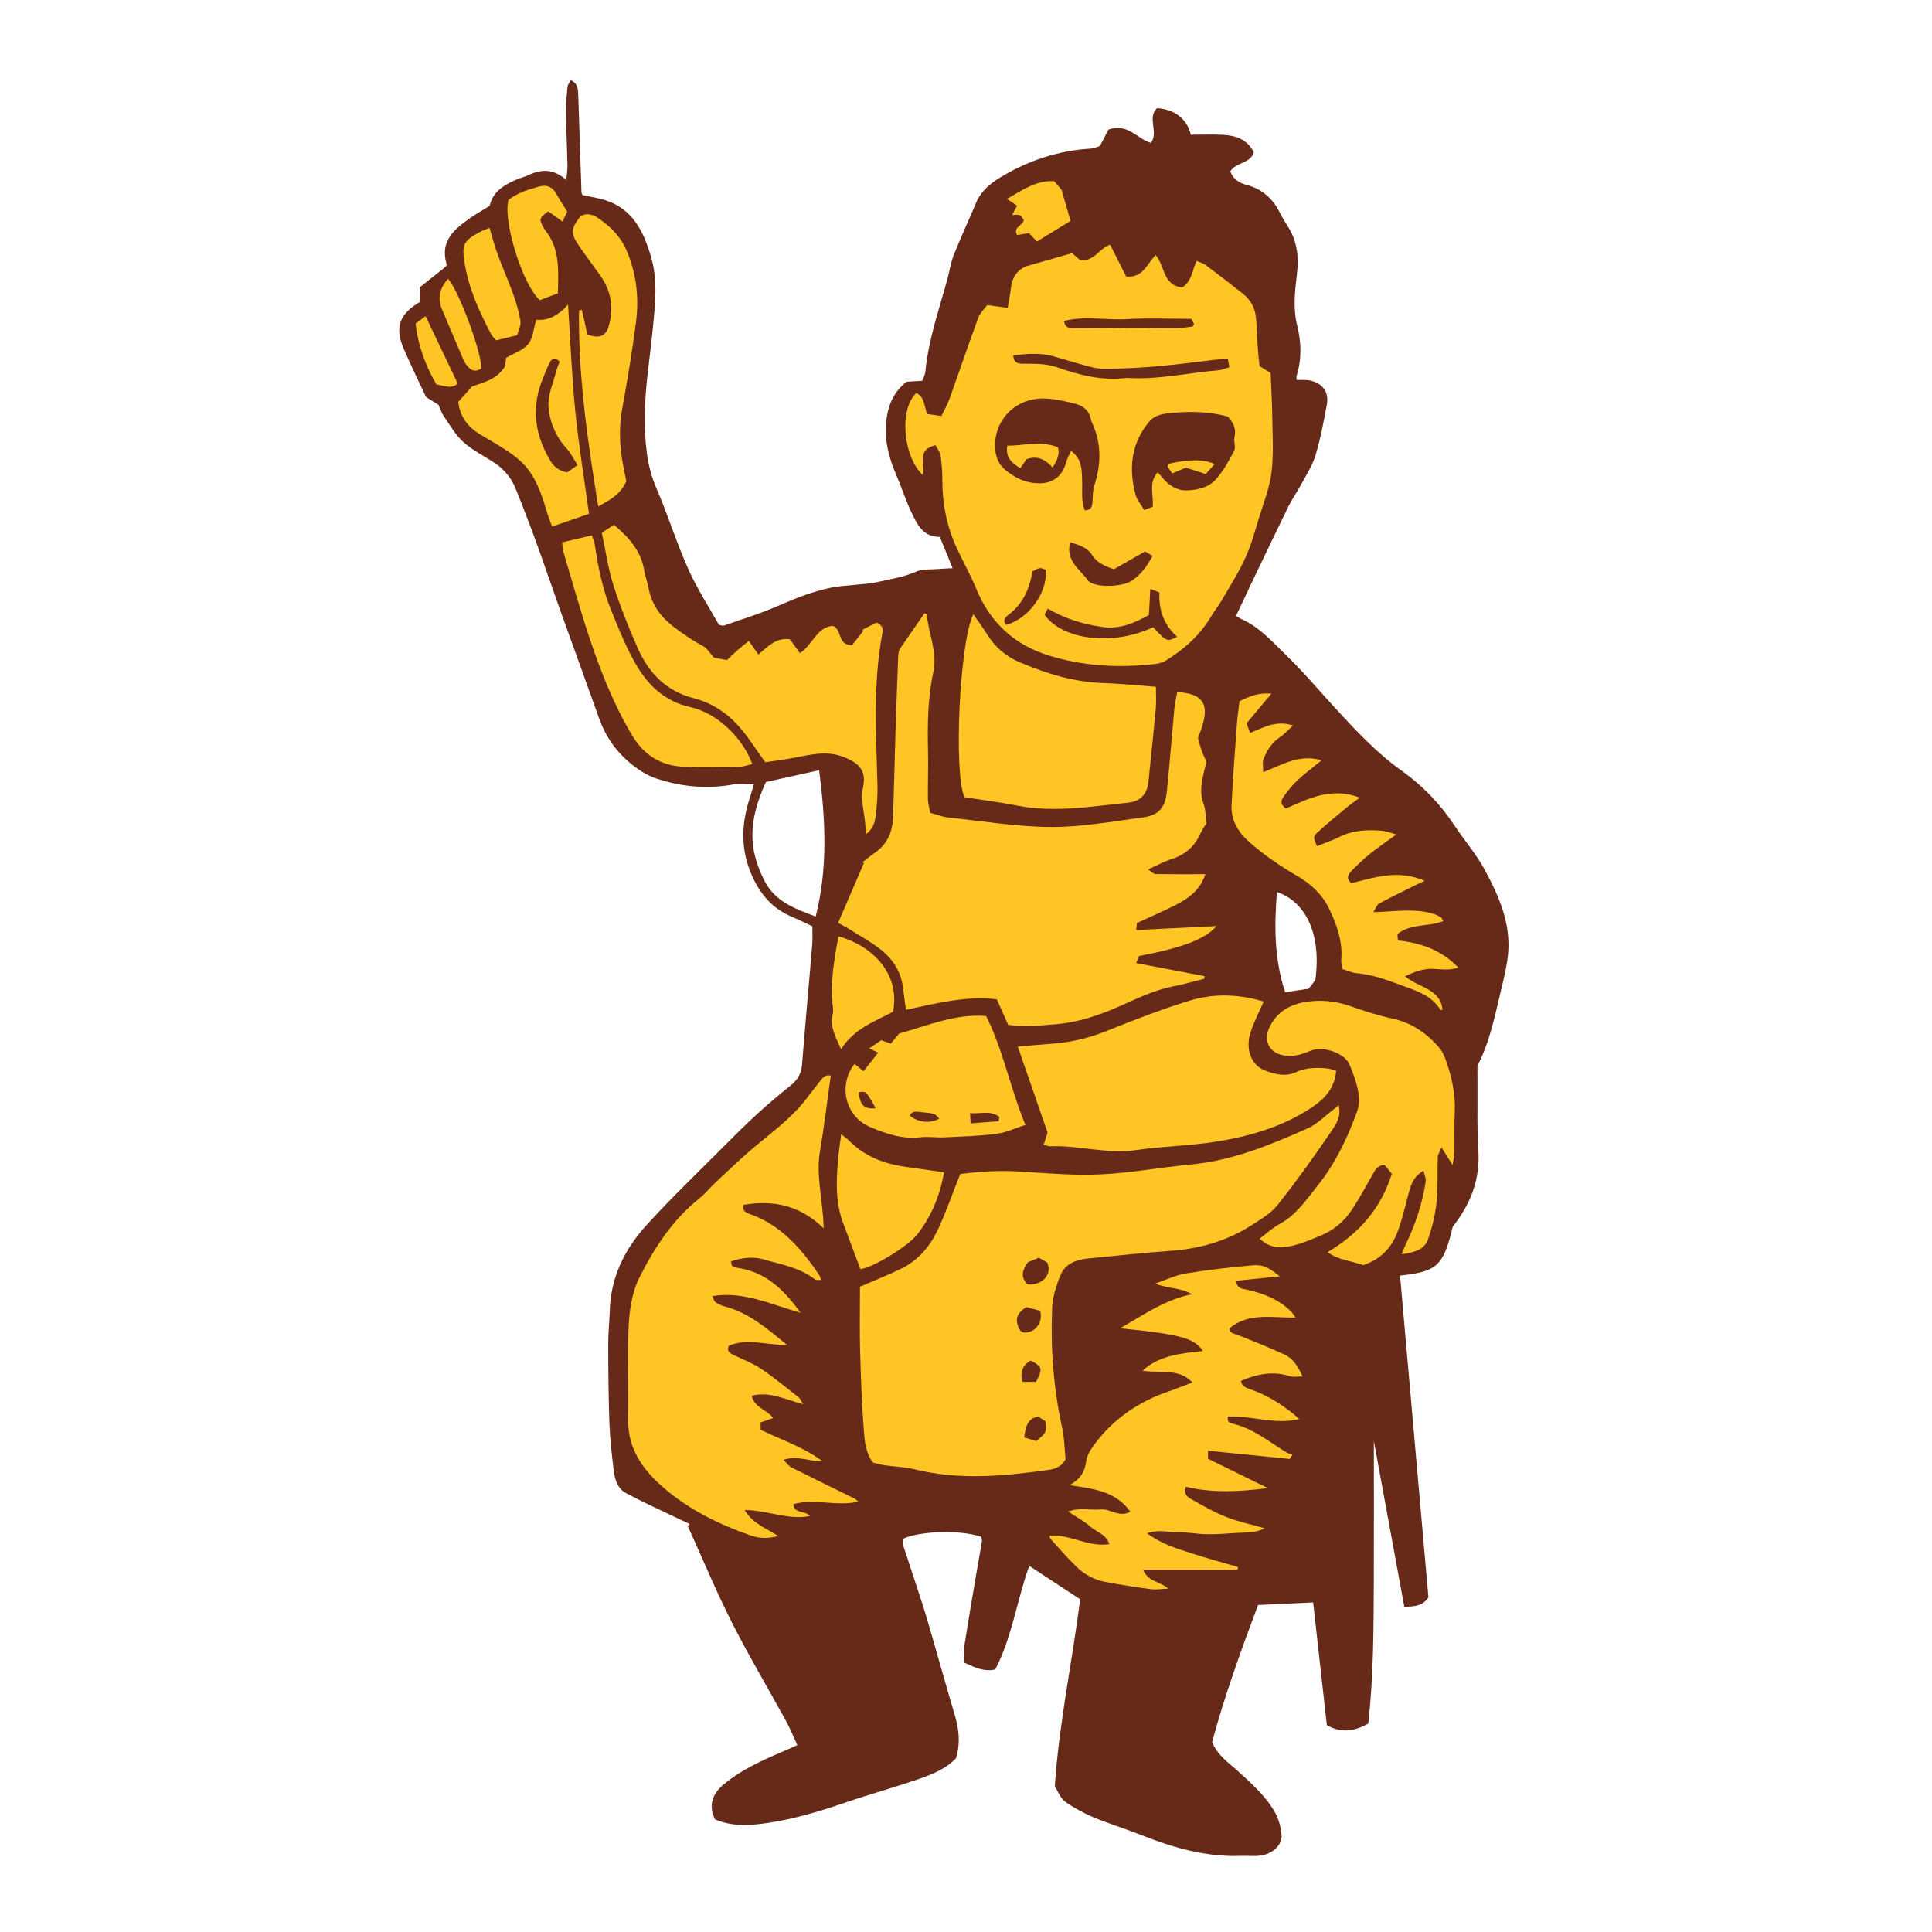 <svg version="1.1" xmlns="http://www.w3.org/2000/svg" xmlns:xlink="http://www.w3.org/1999/xlink" x="0px" y="0px" width="200px"
	 height="200px" viewBox="0 0 200 200" enable-background="new 0 0 200 200" xml:space="preserve">
<g id="svg">
	<path class="stroke" fill="#672a19"  fill-rule="evenodd" clip-rule="evenodd" d="M113.857,15.112c0.425-0.807,0.727-1.378,0.898-1.705
		c2.019-0.691,2.947,0.974,4.393,1.381c0.818-1.125-0.429-2.584,0.623-3.589c1.795,0.103,3.117,1.1,3.505,2.748
		c1.096,0,2.238-0.047,3.374,0.013c1.326,0.07,2.492,0.5,3.146,1.804c-0.377,1.207-1.857,1.005-2.439,1.985
		c0.296,0.772,0.893,1.183,1.67,1.385c1.579,0.409,2.693,1.375,3.429,2.817c0.251,0.492,0.529,0.974,0.829,1.438
		c1,1.544,1.188,3.204,0.971,5.013c-0.211,1.756-0.417,3.517,0.031,5.314c0.423,1.693,0.481,3.455-0.059,5.175
		c-0.045,0.145-0.006,0.316-0.006,0.437c0.543,0.025,1.053-0.04,1.511,0.086c1.266,0.347,1.854,1.231,1.618,2.497
		c-0.33,1.754-0.654,3.521-1.169,5.225c-0.324,1.076-0.975,2.059-1.514,3.064c-0.397,0.742-0.897,1.43-1.269,2.184
		c-1.293,2.634-2.553,5.285-3.821,7.932c-0.513,1.071-1.015,2.148-1.622,3.436c0.146,0.088,0.348,0.24,0.573,0.34
		c1.841,0.812,3.147,2.316,4.54,3.66c1.804,1.737,3.422,3.666,5.119,5.513c2.159,2.349,4.318,4.678,6.952,6.549
		c2.155,1.531,3.982,3.447,5.455,5.679c1.009,1.525,2.227,2.93,3.093,4.529c1.459,2.699,2.72,5.522,2.428,8.716
		c-0.11,1.217-0.41,2.424-0.696,3.618c-0.661,2.769-1.213,5.575-2.475,7.949c0,0.959-0.005,1.723,0.002,2.487
		c0.019,2.08-0.058,4.167,0.088,6.239c0.21,3.026-0.782,5.592-2.648,7.958c-0.973,4.152-1.716,4.646-5.456,5.06
		c0.983,11.132,1.967,22.267,2.939,33.295c-0.627,0.987-1.488,0.912-2.493,1.022c-1.064-5.792-2.112-11.496-3.157-17.184
		c0,4.839,0.016,9.695-0.005,14.55c-0.021,4.888-0.023,9.779-0.573,14.692c-1.409,0.788-2.78,1.024-4.287,0.165
		c-0.475-4.232-0.943-8.442-1.42-12.706c-1.9,0.089-3.755,0.175-5.701,0.266c-1.753,4.671-3.475,9.409-4.759,14.203
		c0.602,1.406,1.731,2.136,2.7,3.017c1.416,1.289,2.863,2.572,3.814,4.256c0.381,0.677,0.592,1.504,0.674,2.285
		c0.108,1.021-0.843,1.965-2.119,2.172c-0.662,0.107-1.355,0.008-2.033,0.036c-3.607,0.143-6.98-0.816-10.291-2.125
		c-1.541-0.609-3.126-1.107-4.668-1.716c-0.826-0.327-1.629-0.734-2.395-1.189c-1.22-0.728-1.203-0.757-1.967-2.186
		c0.435-6.461,1.803-12.869,2.628-19.345c-1.724-1.129-3.45-2.261-5.271-3.455c-1.295,3.567-1.755,7.336-3.525,10.72
		c-1.142,0.269-2.125-0.213-3.223-0.715c0-0.548-0.07-1.097,0.011-1.622c0.372-2.394,0.783-4.781,1.186-7.169
		c0.213-1.254,0.444-2.504,0.652-3.76c0.025-0.154-0.055-0.325-0.081-0.466c-1.992-0.73-6.331-0.626-8.072,0.2
		c0,0.218-0.062,0.48,0.009,0.701c0.652,2.025,1.338,4.04,1.989,6.065c0.363,1.132,0.688,2.278,1.019,3.42
		c0.768,2.654,1.509,5.316,2.296,7.964c0.433,1.453,0.657,2.9,0.158,4.565c-0.922,1.006-2.3,1.613-3.688,2.099
		c-2.606,0.913-5.277,1.639-7.889,2.537c-2.537,0.872-5.094,1.637-7.747,2.044c-1.901,0.292-3.803,0.44-5.616-0.34
		c-0.688-1.317-0.357-2.587,0.867-3.608c1.791-1.49,3.872-2.447,5.988-3.35c0.505-0.215,1.005-0.442,1.655-0.729
		c-0.411-0.888-0.749-1.739-1.187-2.537c-1.855-3.393-3.843-6.717-5.587-10.167c-1.647-3.259-3.051-6.641-4.561-9.969
		c0.07-0.071,0.139-0.143,0.209-0.213c-0.681-0.319-1.364-0.633-2.041-0.96c-1.528-0.739-3.079-1.438-4.571-2.247
		c-0.892-0.484-1.166-1.445-1.277-2.39c-0.188-1.604-0.378-3.213-0.438-4.825c-0.098-2.718-0.116-5.438-0.123-8.158
		c-0.002-1.188,0.125-2.377,0.164-3.566c0.108-3.404,1.533-6.299,3.745-8.742c2.593-2.864,5.399-5.536,8.124-8.279
		c1.109-1.115,2.225-2.227,3.387-3.287c1.131-1.032,2.304-2.02,3.496-2.979c0.677-0.544,1.068-1.198,1.14-2.049
		c0.204-2.409,0.402-4.817,0.608-7.225c0.152-1.782,0.324-3.562,0.461-5.344c0.045-0.584,0.007-1.176,0.007-1.831
		c-0.708-0.331-1.387-0.675-2.087-0.969c-2.037-0.853-3.324-2.336-4.205-4.371c-1.175-2.715-1.052-5.358-0.145-8.064
		c0.131-0.39,0.23-0.791,0.372-1.288c-0.817,0-1.504-0.1-2.151,0.017c-2.707,0.49-5.37,0.228-7.938-0.622
		c-1.093-0.361-2.133-1.085-3.008-1.859c-1.309-1.162-2.287-2.614-2.886-4.298c-1.368-3.843-2.769-7.675-4.143-11.515
		c-0.801-2.239-1.56-4.494-2.372-6.728c-0.683-1.873-1.394-3.736-2.14-5.584c-0.438-1.083-1.155-1.986-2.133-2.645
		c-1.093-0.735-2.311-1.325-3.282-2.193c-0.826-0.742-1.402-1.775-2.048-2.708c-0.237-0.343-0.359-0.766-0.535-1.158
		c-0.409-0.254-0.805-0.5-1.287-0.8c-0.755-1.623-1.584-3.297-2.317-5.01c-0.945-2.202-0.453-3.574,1.684-4.841
		c0-0.458,0-0.958,0-1.525c0.899-0.716,1.793-1.426,2.689-2.139c0.023-0.073,0.092-0.166,0.071-0.231
		c-0.729-2.444,0.849-3.686,2.54-4.855c0.594-0.411,1.229-0.766,1.915-1.19c0.341-1.552,1.602-2.237,2.97-2.801
		c0.314-0.13,0.653-0.203,0.957-0.348c1.324-0.635,2.608-0.771,4.01,0.462c0.053-0.636,0.128-1.066,0.119-1.495
		c-0.041-1.871-0.13-3.742-0.151-5.613c-0.012-0.849,0.073-1.701,0.157-2.547c0.021-0.217,0.205-0.417,0.342-0.681
		c0.729,0.351,0.75,0.942,0.769,1.535c0.109,3.356,0.218,6.713,0.333,10.069c0.003,0.118,0.081,0.233,0.107,0.3
		c0.822,0.182,1.621,0.293,2.377,0.535c2.861,0.919,3.97,3.293,4.729,5.896c0.719,2.468,0.404,4.98,0.162,7.481
		c-0.291,3.006-0.814,6.012-0.817,9.02c0,2.467,0.15,4.989,1.18,7.369c1.197,2.765,2.092,5.665,3.319,8.414
		c0.913,2.041,2.151,3.936,3.166,5.758c0.305,0.076,0.399,0.134,0.466,0.111c1.879-0.666,3.796-1.243,5.617-2.04
		c1.802-0.789,3.611-1.511,5.532-1.906c0.909-0.188,1.852-0.213,2.777-0.318c0.633-0.07,1.276-0.097,1.894-0.237
		c1.391-0.317,2.805-0.515,4.141-1.105c0.662-0.292,1.495-0.199,2.252-0.267c0.443-0.04,0.891-0.053,1.52-0.089
		c-0.488-1.198-0.9-2.206-1.323-3.238c-1.782,0.023-2.381-1.366-2.992-2.654c-0.562-1.187-0.953-2.455-1.478-3.662
		c-0.742-1.704-1.242-3.46-1.103-5.324c0.126-1.691,0.624-3.253,2.136-4.421c0.466-0.028,1.009-0.062,1.618-0.098
		c0.11-0.312,0.289-0.616,0.319-0.936c0.319-3.283,1.399-6.381,2.266-9.532c0.234-0.859,0.359-1.758,0.684-2.581
		c0.718-1.81,1.549-3.574,2.299-5.371c0.523-1.25,1.492-2.027,2.61-2.696c2.86-1.712,5.935-2.719,9.271-2.919
		C113.289,15.366,113.646,15.177,113.857,15.112z M79.285,80.956c-1.863,4.106-1.802,6.905-0.187,10.145
		c1.13,2.266,3.192,2.958,5.342,3.776c1.279-5.058,1.01-10.022,0.36-15.145C82.849,80.165,81.076,80.558,79.285,80.956z
		 M136.156,101.469c0.662-4.722-0.955-8.11-3.972-9.132c-0.266,3.49-0.292,6.917,0.854,10.371c0.884-0.129,1.665-0.243,2.428-0.354
		C135.728,102.018,135.959,101.72,136.156,101.469z"/>
</g>
<g id="Layer_2">
	<path fill-rule="evenodd" clip-rule="evenodd" fill="#ffc524" class="fill" d="M122.409,29.756c1.011-0.722,1.002-1.802,1.462-2.741
		c0.342,0.147,0.678,0.225,0.93,0.414c1.293,0.969,2.575,1.955,3.842,2.958c0.725,0.575,1.223,1.348,1.339,2.256
		c0.149,1.174,0.151,2.367,0.234,3.549c0.041,0.583,0.121,1.164,0.179,1.709c0.413,0.259,0.729,0.458,1.138,0.714
		c0.058,1.491,0.152,3.016,0.171,4.542c0.024,1.908,0.151,3.837-0.076,5.719c-0.19,1.582-0.801,3.116-1.273,4.657
		c-0.438,1.421-0.821,2.875-1.438,4.22c-0.703,1.538-1.626,2.978-2.478,4.447c-0.319,0.55-0.732,1.046-1.056,1.594
		c-1.154,1.954-2.789,3.414-4.695,4.59c-0.312,0.193-0.706,0.305-1.076,0.348c-3.761,0.438-7.496,0.24-11.108-0.896
		c-3.506-1.102-6.013-3.398-7.428-6.857c-0.593-1.452-1.376-2.824-2.036-4.25c-1.031-2.232-1.494-4.588-1.487-7.048
		c0.002-0.847-0.065-1.702-0.191-2.54c-0.054-0.364-0.333-0.694-0.518-1.054c-2.025,0.482-1.054,2.027-1.315,3.089
		c-2.066-1.927-2.46-6.848-0.665-8.498c0.833,0.417,0.806,1.306,1.097,2.177c0.439,0.062,0.914,0.129,1.491,0.21
		c0.303-0.628,0.626-1.174,0.837-1.761c1.002-2.797,1.949-5.615,2.979-8.402c0.195-0.528,0.665-0.955,0.93-1.32
		c0.758,0.103,1.357,0.184,2.119,0.288c0.139-0.836,0.266-1.489,0.35-2.148c0.145-1.145,0.76-1.925,1.801-2.224
		c1.463-0.421,2.928-0.838,4.514-1.291c0.216,0.188,0.529,0.459,0.807,0.699c1.464,0.258,2-1.225,3.134-1.572
		c0.574,1.14,1.134,2.249,1.66,3.295c1.802,0.154,2.157-1.373,3.058-2.219C120.6,27.539,120.392,29.584,122.409,29.756z
		 M119.842,48.895c0.181,0.205,0.343,0.381,0.497,0.563c0.631,0.749,1.452,1.31,2.397,1.306c1.139-0.004,2.36-0.268,3.145-1.153
		c0.766-0.864,1.345-1.916,1.884-2.948c0.188-0.361-0.075-0.933,0.027-1.371c0.21-0.899-0.116-1.561-0.701-2.176
		c-1.886-0.5-3.795-0.549-5.692-0.377c-0.85,0.076-1.803,0.154-2.442,0.921c-1.876,2.25-2.126,4.82-1.411,7.54
		c0.144,0.542,0.56,1.013,0.896,1.598c0.33-0.124,0.617-0.232,0.887-0.334C119.442,51.221,118.86,49.984,119.842,48.895z
		 M112.293,52.829c0.64-0.002,0.76-0.367,0.795-0.835c0.047-0.592,0.02-1.214,0.201-1.766c0.713-2.192,0.75-4.335-0.24-6.454
		c-0.056-0.115-0.091-0.24-0.116-0.365c-0.172-0.844-0.739-1.371-1.509-1.577c-1.016-0.271-2.062-0.506-3.107-0.574
		c-2.638-0.169-4.916,1.582-5.267,4.173c-0.147,1.092,0.015,2.355,0.952,3.155c0.662,0.563,1.482,1.071,2.315,1.279
		c1.853,0.465,3.506,0.016,4.044-1.997c0.104-0.389,0.314-0.749,0.504-1.186c1.16,0.816,1.115,1.946,1.157,3.036
		C112.062,50.756,111.891,51.816,112.293,52.829z M127.104,37.117c-0.619,0.061-1.08,0.097-1.538,0.152
		c-3.577,0.438-7.151,0.894-10.764,0.894c-0.548,0-1.118,0.015-1.643-0.117c-1.356-0.338-2.692-0.751-4.033-1.141
		c-1.405-0.409-2.802-0.285-4.235-0.118c0.07,0.892,0.605,0.863,1.119,0.867c1.144,0.009,2.275-0.027,3.398,0.363
		c2.327,0.81,4.7,1.433,7.211,1.105c0.042-0.005,0.085,0.001,0.128,0.004c3.166,0.202,6.253-0.542,9.382-0.791
		c0.367-0.029,0.721-0.199,1.137-0.319C127.215,37.736,127.174,37.507,127.104,37.117z M120.022,61.327
		c-0.276-0.105-0.525-0.2-0.943-0.359c-0.05,0.929-0.091,1.714-0.144,2.695c-1.398,0.771-2.938,1.499-4.773,1.246
		c-1.994-0.276-3.89-0.843-5.7-1.908c-0.132,0.252-0.237,0.458-0.326,0.63c1.803,2.617,7.062,3.284,11.236,1.298
		c1.418,1.519,1.418,1.519,2.498,0.997C120.481,64.707,119.945,63.148,120.022,61.327z M110.783,56.129
		c-0.509,1.908,1.013,2.812,1.843,3.955c0.558,0.769,3.466,0.717,4.488,0.06c0.972-0.624,1.643-1.538,2.199-2.607
		c-0.304-0.176-0.549-0.318-0.776-0.451c-1.146,0.653-2.235,1.274-3.229,1.839c-1.006-0.34-1.766-0.697-2.248-1.458
		C112.539,56.646,111.695,56.421,110.783,56.129z M123.33,33.009c-2.356,0-4.521-0.1-6.676,0.028
		c-2.154,0.127-4.342-0.361-6.513,0.183c0.138,0.792,0.643,0.769,1.102,0.768c1.996-0.008,3.992-0.043,5.987-0.047
		c1.486-0.002,2.971,0.049,4.456,0.04c0.581-0.003,1.162-0.102,1.742-0.173c0.053-0.006,0.094-0.124,0.183-0.25
		C123.519,33.375,123.408,33.162,123.33,33.009z M106.87,59.154c-0.281,1.784-0.956,3.288-2.363,4.406
		c-0.345,0.274-0.803,0.579-0.356,1.131c2.36-0.648,4.322-3.377,4.1-5.693C107.649,58.727,107.649,58.727,106.87,59.154z"/>
	<path fill-rule="evenodd" clip-rule="evenodd" fill="#ffc524" class="fill" d="M110.305,151.079c-0.591,0.972-1.379,1.03-2.058,1.124
		c-4.521,0.625-9.042,1.021-13.559-0.098c-1.021-0.253-2.097-0.276-3.145-0.43c-0.415-0.06-0.819-0.187-1.179-0.271
		c-0.764-1.04-0.857-2.221-0.941-3.342c-0.207-2.756-0.312-5.521-0.386-8.284c-0.058-2.245-0.011-4.491-0.011-6.58
		c1.557-0.676,2.972-1.224,4.326-1.896c1.694-0.842,2.899-2.251,3.693-3.918c0.87-1.828,1.525-3.759,2.353-5.842
		c1.978-0.272,4.2-0.408,6.462-0.251c2.717,0.187,5.451,0.408,8.161,0.276c3.095-0.15,6.166-0.73,9.257-1.019
		c4.311-0.402,8.234-2.027,12.118-3.752c0.94-0.417,1.708-1.228,2.55-1.862c0.188-0.141,0.361-0.301,0.622-0.521
		c0.312,1.164-0.274,2.001-0.759,2.711c-1.77,2.595-3.602,5.155-5.553,7.615c-0.691,0.872-1.746,1.487-2.709,2.104
		c-2.559,1.64-5.385,2.438-8.416,2.647c-2.842,0.198-5.677,0.511-8.513,0.791c-1.199,0.119-2.335,0.524-2.82,1.691
		c-0.449,1.083-0.833,2.271-0.882,3.428c-0.175,4.168,0.14,8.309,1.035,12.4C110.196,148.908,110.202,150.067,110.305,151.079z
		 M106.366,132.962c1.526,0.119,2.603-1.018,2.04-2.265c-0.225-0.131-0.542-0.315-0.859-0.5c-0.447,0.184-0.83,0.342-1.139,0.468
		C105.854,131.461,105.579,132.172,106.366,132.962z M107.692,135.7c-0.507-0.137-1.042-0.283-1.43-0.388
		c-0.752,0.437-1.069,0.939-0.979,1.569c0.052,0.368,0.25,0.873,0.53,1.008c0.292,0.14,0.842,0.023,1.138-0.184
		C107.507,137.313,107.891,136.746,107.692,135.7z M107.459,146.636c-1.163,0.247-1.276,1.123-1.433,2.162
		c0.461,0.142,0.902,0.278,1.256,0.387c1.061-0.899,1.061-0.899,0.946-2.058C107.988,146.973,107.713,146.797,107.459,146.636z
		 M107.247,143.052c0.731-1.359,0.659-1.582-0.56-2.208c-0.814,0.479-1.115,1.173-0.854,2.208
		C106.311,143.052,106.783,143.052,107.247,143.052z"/>
	<path fill-rule="evenodd" clip-rule="evenodd" fill="#ffc524" class="fill" d="M93.09,67.27c0.998-1.448,1.802-2.613,2.604-3.776
		c0.085,0.029,0.169,0.058,0.253,0.087c0.139,2.016,1.139,3.866,0.665,6.033c-0.581,2.658-0.606,5.4-0.545,8.131
		c0.036,1.655-0.028,3.313-0.011,4.97c0.006,0.453,0.15,0.904,0.243,1.429c0.659,0.176,1.254,0.419,1.866,0.483
		c3.551,0.376,7.104,0.967,10.66,0.983c3.167,0.014,6.342-0.576,9.501-0.994c1.595-0.211,2.289-0.992,2.459-2.619
		c0.299-2.873,0.514-5.754,0.784-8.63c0.054-0.583,0.195-1.158,0.296-1.725c3.169,0.17,3.413,1.739,2.138,4.735
		c0.105,0.366,0.215,0.819,0.368,1.256c0.14,0.398,0.327,0.78,0.517,1.222c-0.121,0.506-0.264,1.037-0.373,1.575
		c-0.186,0.92-0.287,1.812,0.071,2.754c0.247,0.652,0.21,1.413,0.289,2.041c-0.271,0.473-0.511,0.829-0.688,1.212
		c-0.595,1.275-1.572,2.065-2.907,2.496c-0.756,0.245-1.464,0.637-2.437,1.071c0.369,0.24,0.562,0.474,0.76,0.477
		c1.687,0.03,3.375,0.017,5.181,0.017c-0.57,1.685-1.776,2.522-3.104,3.199c-1.271,0.647-2.583,1.207-3.991,1.856
		c-0.01,0.113-0.029,0.347-0.064,0.722c2.77-0.136,5.458-0.268,8.304-0.407c-1.171,1.362-3.536,2.245-8.027,3.1
		c-0.073,0.189-0.161,0.414-0.284,0.73c2.396,0.459,4.735,0.907,7.075,1.355c-0.007,0.087-0.013,0.175-0.021,0.262
		c-1.058,0.265-2.106,0.58-3.176,0.782c-2.035,0.383-3.86,1.311-5.728,2.126c-2.075,0.907-4.182,1.617-6.47,1.806
		c-1.614,0.133-3.211,0.288-4.928,0.065c-0.389-0.87-0.783-1.752-1.184-2.648c-3.229-0.377-6.276,0.421-9.403,1.089
		c-0.113-0.852-0.217-1.559-0.302-2.269c-0.207-1.71-1.091-3.046-2.418-4.054c-1.043-0.793-2.204-1.433-3.316-2.132
		c-0.282-0.176-0.584-0.319-0.986-0.536c0.904-2.1,1.787-4.152,2.669-6.204c-0.044-0.03-0.088-0.061-0.132-0.091
		c0.401-0.309,0.789-0.638,1.207-0.922c1.263-0.858,1.868-2.087,1.928-3.566c0.119-3.017,0.176-6.036,0.271-9.053
		c0.082-2.594,0.179-5.188,0.278-7.781C92.996,67.633,93.077,67.342,93.09,67.27z"/>
	<path fill-rule="evenodd" clip-rule="evenodd" fill="#ffc524" class="fill" d="M86,111.354c-0.375,2.662-0.674,5.229-1.111,7.774
		c-0.448,2.604,0.312,5.138,0.377,8.028c-2.471-2.414-5.25-2.945-8.302-2.435c-0.158,0.781,0.426,0.863,0.886,1.038
		c3.103,1.172,5.122,3.554,6.925,6.178c0.094,0.136,0.127,0.313,0.225,0.566c-0.251-0.018-0.501,0.042-0.627-0.056
		c-1.601-1.248-3.562-1.558-5.427-2.102c-0.963-0.281-2.281-0.132-3.246,0.225c-0.066,0.602,0.338,0.629,0.785,0.701
		c2.764,0.444,4.626,2.177,6.389,4.623c-3.126-0.876-5.902-2.255-9.136-1.723c0.138,0.286,0.177,0.522,0.312,0.616
		c0.277,0.19,0.592,0.356,0.917,0.438c2.555,0.655,4.482,2.342,6.5,3.992c-2.016,0.079-4.046-0.745-6.03,0.098
		c-0.241,0.628,0.188,0.808,0.631,1.017c0.923,0.435,1.893,0.807,2.731,1.372c1.336,0.902,2.586,1.935,3.858,2.93
		c0.171,0.134,0.263,0.373,0.502,0.729c-1.848-0.461-3.425-1.358-5.336-0.879c0.249,1.237,1.528,1.403,2.216,2.311
		c-0.431,0.148-0.833,0.288-1.301,0.449c0,0.213,0,0.451,0,0.767c2.132,1.041,4.449,1.783,6.402,3.259
		c-1.289,0.054-2.512-0.636-4.042-0.149c0.348,0.335,0.553,0.645,0.84,0.79c2.162,1.089,4.341,2.145,6.513,3.216
		c0.102,0.05,0.182,0.146,0.396,0.324c-2.304,0.525-4.548-0.373-6.719,0.261c0.079,1.037,1.188,0.606,1.72,1.226
		c-2.297,0.446-4.366-0.605-6.762-0.625c0.883,1.48,2.24,1.872,3.47,2.693c-1.044,0.282-1.964,0.257-2.867-0.061
		c-3.273-1.151-6.362-2.66-9.003-4.945c-2.156-1.866-3.726-4.049-3.66-7.11c0.064-3.019-0.053-6.042,0.032-9.058
		c0.054-1.957,0.296-3.943,1.195-5.708c1.55-3.043,3.406-5.883,6.134-8.053c0.594-0.473,1.074-1.086,1.629-1.61
		c1.113-1.049,2.223-2.101,3.369-3.113c1.936-1.709,4.094-3.172,5.751-5.186c0.567-0.689,1.092-1.413,1.65-2.109
		C85.096,111.663,85.376,111.194,86,111.354z"/>
	<path fill-rule="evenodd" clip-rule="evenodd" fill="#ffc524" class="fill" d="M115.95,137.502c2.388-1.352,4.633-2.967,7.437-3.521
		c-1.135-0.707-2.447-0.548-3.795-1.106c1.15-0.394,2.114-0.874,3.13-1.041c2.263-0.371,4.547-0.637,6.831-0.841
		c1.225-0.109,1.704,0.17,2.93,1.134c-1.541,0.155-3.025,0.305-4.518,0.456c0.08,0.889,0.73,0.828,1.238,0.949
		c1.681,0.4,3.25,1.01,4.485,2.28c0.11,0.112,0.192,0.251,0.435,0.576c-2.412,0.061-4.772-0.554-6.801,1.076
		c-0.099,0.565,0.41,0.576,0.848,0.749c1.615,0.639,3.228,1.29,4.806,2.01c0.884,0.403,1.374,1.22,1.868,2.265
		c-0.515,0-0.938,0.099-1.289-0.016c-1.77-0.58-3.43-0.229-5.089,0.47c0.088,0.556,0.463,0.701,0.938,0.866
		c1.9,0.657,3.567,1.727,5.102,3.09c-2.497,0.616-4.92-0.357-7.373-0.261c-0.186,0.584,0.219,0.676,0.586,0.767
		c2.081,0.515,3.696,1.888,5.474,2.958c0.18,0.108,0.399,0.149,0.6,0.222c-0.093,0.147-0.185,0.295-0.276,0.443
		c-2.797-0.281-5.595-0.562-8.466-0.85c0,0.387,0,0.621,0,0.833c2.084,1.021,4.14,2.027,6.194,3.034
		c-2.825,0.362-5.635,0.543-8.49-0.132c-0.267,0.635,0.103,1.022,0.529,1.262c1.183,0.661,2.363,1.353,3.617,1.849
		c1.254,0.498,2.598,0.775,4.035,1.188c-1.018,0.509-2.019,0.41-2.982,0.479c-1.016,0.072-2.037,0.143-3.055,0.127
		c-0.976-0.014-1.954-0.217-2.926-0.193c-0.966,0.024-1.963-0.35-3.227,0.101c1.579,1.172,3.165,1.602,4.703,2.103
		c1.554,0.507,3.137,0.928,4.707,1.386c-0.015,0.094-0.029,0.188-0.043,0.282c-3.198,0-6.396,0-9.777,0
		c0.5,1.289,1.75,1.167,2.598,1.964c-0.7,0.024-1.263,0.122-1.802,0.05c-1.599-0.215-3.193-0.464-4.778-0.763
		c-1.107-0.209-2.091-0.763-2.894-1.536c-0.948-0.912-1.808-1.915-2.695-2.888c-0.075-0.082-0.073-0.232-0.11-0.355
		c2.094-0.184,3.959,1.225,6.193,0.877c-0.373-1.06-1.35-1.249-1.971-1.806c-0.645-0.579-1.439-0.99-2.297-1.56
		c1.211-0.458,2.301-0.119,3.355-0.22c1.006-0.095,1.934,0.873,3.076,0.236c-1.547-2.164-3.825-2.377-6.312-2.749
		c1.19-0.647,1.605-1.428,1.74-2.488c0.08-0.632,0.503-1.27,0.905-1.804c1.979-2.628,4.59-4.387,7.695-5.438
		c0.75-0.253,1.481-0.556,2.397-0.903c-0.796-0.841-1.656-1-2.515-1.067c-0.87-0.068-1.749-0.015-2.641-0.145
		c1.749-1.629,3.988-1.785,6.242-2.049C123.644,138.501,122.061,138.114,115.95,137.502z"/>
	<path fill-rule="evenodd" clip-rule="evenodd" fill="#ffc524" class="fill" d="M108.037,118.506c0.142-0.43,0.256-0.78,0.411-1.255
		c-0.989-2.852-2.013-5.806-3.088-8.909c1.282-0.108,2.44-0.217,3.603-0.302c1.964-0.142,3.832-0.601,5.67-1.346
		c2.792-1.131,5.613-2.21,8.487-3.1c2.564-0.794,5.201-0.675,7.696,0.086c-0.47,1.084-1.023,2.126-1.374,3.232
		c-0.535,1.683,0.085,3.364,1.488,3.897c1.005,0.382,2.11,0.697,3.209,0.187c1.001-0.465,2.06-0.494,3.127-0.409
		c0.359,0.029,0.709,0.163,1.052,0.245c-0.171,2.162-1.599,3.264-3.131,4.2c-2.872,1.754-6.082,2.645-9.363,3.162
		c-2.722,0.429-5.502,0.468-8.23,0.863c-3.006,0.434-5.916-0.514-8.889-0.393C108.512,118.672,108.313,118.575,108.037,118.506z"/>
	<path fill-rule="evenodd" clip-rule="evenodd" fill="#ffc524" class="fill" d="M150.372,120.599c-0.448-0.708-0.728-1.152-1.151-1.819
		c-0.198,0.489-0.375,0.729-0.383,0.974c-0.054,1.57,0.035,3.152-0.129,4.709c-0.137,1.295-0.451,2.596-0.878,3.829
		c-0.394,1.141-1.501,1.348-2.733,1.551c0.161-0.401,0.249-0.662,0.368-0.905c1.038-2.113,1.778-4.323,2.126-6.651
		c0.046-0.307-0.129-0.646-0.229-1.094c-1.186,0.687-1.365,1.696-1.63,2.669c-0.342,1.266-0.625,2.56-1.104,3.774
		c-0.632,1.603-1.772,2.772-3.52,3.328c-1.15-0.444-2.466-0.464-3.674-1.338c3.246-1.937,5.527-4.511,6.648-8.125
		c-0.275-0.329-0.535-0.641-0.756-0.906c-0.729,0.029-0.946,0.478-1.204,0.936c-0.706,1.257-1.401,2.525-2.194,3.729
		c-0.812,1.232-1.94,2.137-3.322,2.695c-1.178,0.476-2.328,1.007-3.632,1.134c-0.962,0.094-1.757-0.093-2.58-0.86
		c0.711-0.531,1.322-1.118,2.042-1.503c1.765-0.943,2.821-2.568,4.007-4.049c1.819-2.271,3.052-4.892,4.041-7.611
		c0.233-0.636,0.241-1.427,0.114-2.102c-0.179-0.947-0.524-1.876-0.901-2.77c-0.511-1.21-2.776-1.973-4.114-1.388
		c-0.885,0.387-1.761,0.609-2.724,0.441c-1.519-0.266-2.113-1.595-1.413-2.972c0.764-1.506,2.006-2.252,3.598-2.533
		c1.626-0.287,3.205-0.126,4.771,0.421c1.4,0.489,2.818,0.958,4.266,1.263c1.975,0.416,3.52,1.459,4.816,2.92
		c0.355,0.401,0.615,0.926,0.791,1.438c0.59,1.696,0.986,3.427,0.909,5.25c-0.06,1.44-0.017,2.885-0.039,4.327
		C150.555,119.681,150.466,120,150.372,120.599z"/>
	<path fill-rule="evenodd" clip-rule="evenodd" fill="#ffc524" class="fill" d="M119.656,71.095c0,0.799,0.056,1.521-0.01,2.231
		c-0.23,2.536-0.504,5.067-0.76,7.601c-0.129,1.281-0.825,2.032-2.104,2.164c-3.835,0.397-7.658,1.066-11.532,0.295
		c-1.784-0.355-3.595-0.574-5.412-0.857c-1.123-2.495-0.524-15.997,0.918-18.948c0.503,0.731,0.99,1.388,1.422,2.08
		c0.835,1.338,1.935,2.288,3.421,2.915c2.77,1.169,5.58,2.038,8.611,2.132C115.987,70.764,117.761,70.956,119.656,71.095z"/>
	<path fill-rule="evenodd" clip-rule="evenodd" fill="#ffc524" class="fill" d="M79.219,78.905c-0.963-1.33-1.725-2.556-2.66-3.633
		c-1.276-1.471-2.891-2.52-4.796-3.01c-2.835-0.729-4.625-2.629-5.755-5.183c-0.943-2.135-1.812-4.316-2.519-6.539
		c-0.548-1.726-0.794-3.547-1.189-5.389c0.496-0.324,0.909-0.596,1.265-0.829c0.469,0.441,0.893,0.798,1.268,1.199
		c0.915,0.978,1.609,2.074,1.835,3.434c0.11,0.668,0.354,1.314,0.482,1.98c0.314,1.634,1.225,2.896,2.498,3.889
		c1.068,0.834,2.211,1.573,3.418,2.233c0.268,0.327,0.534,0.652,0.837,1.023c0.385,0.072,0.799,0.15,1.348,0.253
		c0.331-0.314,0.682-0.665,1.053-0.991c0.373-0.327,0.766-0.629,1.215-0.995c0.353,0.503,0.629,0.894,0.99,1.407
		c0.994-0.838,1.86-1.796,3.27-1.567c0.298,0.415,0.637,0.883,1.028,1.428c1.332-0.859,1.743-2.726,3.427-2.827
		c0.969,0.417,0.439,2.009,1.963,2c0.349-0.44,0.762-0.959,1.174-1.478c-0.029-0.039-0.062-0.078-0.091-0.117
		c0.513-0.264,1.026-0.527,1.458-0.75c0.613,0.273,0.695,0.617,0.604,1.104c-0.99,5.233-0.643,10.508-0.507,15.779
		c0.028,1.059-0.057,2.129-0.193,3.181c-0.083,0.644-0.272,1.312-1.043,1.896c0.097-1.789-0.597-3.289-0.249-4.946
		c0.348-1.651-0.399-2.441-1.959-3.071c-1.801-0.728-3.498-0.262-5.242,0.067C81.11,78.65,80.061,78.778,79.219,78.905z"/>
	<path fill-rule="evenodd" clip-rule="evenodd" fill="#ffc524" class="fill" d="M128.316,72.597c1.004-0.519,1.957-0.905,3.301-0.794
		c-0.931,1.111-1.734,2.07-2.571,3.069c0.116,0.323,0.226,0.628,0.361,1.003c1.385-0.559,2.698-1.353,4.45-0.771
		c-0.529,0.476-0.939,0.939-1.438,1.271c-0.83,0.554-1.287,1.358-1.626,2.231c-0.134,0.341-0.022,0.777-0.022,1.331
		c2.003-0.794,3.745-1.896,6.041-1.235c-0.971,0.8-1.819,1.436-2.588,2.156c-0.519,0.487-0.947,1.078-1.372,1.655
		c-0.278,0.379-0.313,0.792,0.279,1.184c2.315-1.03,4.712-2.252,7.634-1.123c-0.48,0.357-0.886,0.631-1.26,0.941
		c-1.044,0.869-2.104,1.721-3.099,2.643c-0.511,0.474-0.454,0.535-0.073,1.435c0.768-0.312,1.565-0.58,2.312-0.95
		c1.435-0.709,2.945-0.776,4.486-0.633c0.401,0.037,0.789,0.204,1.42,0.375c-1.033,0.752-1.896,1.331-2.7,1.981
		c-0.691,0.559-1.343,1.172-1.961,1.812c-0.329,0.341-0.565,0.785,0.004,1.251c2.396-0.589,4.835-1.443,7.58-0.246
		c-0.468,0.222-0.719,0.336-0.966,0.459c-1.252,0.622-2.513,1.227-3.743,1.889c-0.224,0.12-0.323,0.474-0.595,0.899
		c2.255-0.067,4.248-0.417,6.2,0.162c0.279,0.083,0.545,0.227,0.798,0.375c0.092,0.053,0.129,0.201,0.239,0.387
		c-1.547,0.625-3.359,0.207-4.75,1.349c0.017,0.202,0.035,0.407,0.056,0.645c2.316,0.271,4.441,0.932,6.258,2.823
		c-1.075,0.338-1.946,0.116-2.8,0.122c-0.903,0.007-1.708,0.288-2.724,0.771c1.446,1.206,3.683,1.284,3.883,3.476
		c-0.077,0-0.2,0.029-0.221-0.004c-0.806-1.333-2.158-1.861-3.517-2.35c-1.676-0.604-3.329-1.293-5.141-1.439
		c-0.493-0.04-0.97-0.276-1.474-0.427c-0.053-0.345-0.157-0.639-0.133-0.92c0.173-1.943-0.461-3.701-1.285-5.389
		c-0.709-1.449-1.895-2.534-3.262-3.328c-1.773-1.028-3.455-2.167-4.983-3.525c-1.128-1.003-1.895-2.249-1.825-3.788
		c0.131-2.884,0.367-5.763,0.574-8.644C128.115,74.05,128.223,73.378,128.316,72.597z"/>
	<path fill-rule="evenodd" clip-rule="evenodd" fill="#ffc524" class="fill" d="M88.456,110.132c0.292,0.238,0.587,0.478,0.934,0.759
		c0.511-0.643,0.924-1.165,1.521-1.919c-0.253-0.119-0.513-0.242-0.932-0.44c0.507-0.347,0.872-0.596,1.246-0.852
		c0.346,0.126,0.646,0.235,0.986,0.359c0.296-0.356,0.559-0.673,0.874-1.055c2.914-0.791,5.783-2.071,8.997-1.806
		c1.784,3.554,2.492,7.472,4.066,11.269c-1.003,0.322-1.974,0.794-2.988,0.925c-1.804,0.233-3.634,0.279-5.454,0.366
		c-0.805,0.038-1.625-0.106-2.418-0.01c-1.858,0.225-3.536-0.357-5.183-1.047C87.511,115.595,86.727,112.382,88.456,110.132z
		 M103.381,116.077c0.023-0.154,0.046-0.308,0.068-0.461c-0.888-0.688-1.934-0.304-3.025-0.381c0.02,0.429,0.032,0.69,0.05,1.055
		C101.512,116.213,102.446,116.145,103.381,116.077z M97.23,115.795c-0.471-0.54-0.473-0.535-1.852-0.664
		c-0.451-0.042-0.923-0.193-1.204,0.349C95.027,116.216,96.354,116.342,97.23,115.795z M90.658,114.734
		c-1.003-1.795-1.003-1.795-1.783-1.664C89.066,114.452,89.447,114.83,90.658,114.734z"/>
	<path fill-rule="evenodd" clip-rule="evenodd" fill="#ffc524" class="fill" d="M60.972,53.192c-1.293,0.445-2.481,0.854-3.819,1.314
		c-0.19-0.523-0.381-0.975-0.518-1.441c-0.616-2.097-1.309-4.188-3.07-5.611c-1.143-0.924-2.454-1.652-3.73-2.399
		c-1.377-0.806-2.238-1.911-2.389-3.456c0.453-0.507,0.865-0.971,1.423-1.596c1.094-0.398,2.528-0.665,3.398-2.063
		c0.04-0.278,0.095-0.651,0.132-0.899c0.835-0.493,1.768-0.789,2.285-1.423c0.485-0.595,0.533-1.548,0.828-2.522
		c1.154,0.133,2.268-0.396,3.292-1.568c0.249,3.839,0.384,7.417,0.741,10.973C59.899,46.037,60.477,49.553,60.972,53.192z
		 M59.784,48.15c-0.418-0.655-0.681-1.234-1.091-1.676c-1.151-1.243-1.798-2.789-1.912-4.366c-0.09-1.245,0.521-2.542,0.838-3.812
		c0.078-0.31,0.225-0.601,0.325-0.861c-0.474-0.451-0.813-0.331-1.023,0.069c-0.273,0.522-0.477,1.081-0.705,1.626
		c-1.239,2.966-0.896,5.787,0.724,8.521c0.401,0.676,0.91,1.091,1.775,1.251C58.957,48.732,59.258,48.522,59.784,48.15z"/>
	<path fill-rule="evenodd" clip-rule="evenodd" fill="#ffc524" class="fill" d="M58.194,56.145c1.056-0.249,1.996-0.472,3.067-0.725
		c0.107,0.319,0.258,0.613,0.304,0.922c0.336,2.273,0.778,4.529,1.634,6.661c0.804,2.001,1.609,4.03,2.697,5.88
		c1.245,2.119,2.997,3.759,5.57,4.318c2.877,0.626,5.518,3.35,6.406,5.894c-0.451,0.101-0.886,0.275-1.322,0.282
		c-1.947,0.03-3.9,0.078-5.845-0.008c-2.278-0.101-4.034-1.209-5.212-3.155c-1.923-3.179-3.28-6.621-4.453-10.126
		c-0.996-2.978-1.836-6.007-2.734-9.016C58.236,56.836,58.244,56.577,58.194,56.145z"/>
	<path fill-rule="evenodd" clip-rule="evenodd" fill="#ffc524" class="fill" d="M60.787,34.614c1.186,0.468,1.908,0.213,2.206-0.78
		c0.571-1.904,0.308-3.696-0.864-5.33c-0.742-1.034-1.508-2.052-2.224-3.103c-0.866-1.272-0.81-1.792,0.234-3.056
		c0.595-0.297,1.174-0.166,1.689,0.173c1.376,0.9,2.472,2.021,3.115,3.599c0.961,2.356,1.215,4.789,0.891,7.264
		c-0.393,2.988-0.88,5.965-1.423,8.93c-0.336,1.835-0.287,3.638,0.022,5.454c0.113,0.669,0.259,1.333,0.398,2.04
		c-0.512,1.248-1.563,1.916-2.905,2.614c-1.098-6.812-2.086-13.495-1.983-20.289c0.097-0.021,0.192-0.043,0.289-0.064
		c0.096,0.424,0.194,0.849,0.286,1.274C60.616,33.787,60.707,34.235,60.787,34.614z"/>
	<path fill-rule="evenodd" clip-rule="evenodd" fill="#ffc524" class="fill" d="M97.725,121.358c-0.433,2.466-1.321,4.545-2.727,6.38
		c-1.024,1.335-4.734,3.517-5.932,3.645c-0.594-1.589-1.18-3.176-1.778-4.758c-0.839-2.215-0.719-4.5-0.511-6.791
		c0.068-0.756,0.188-1.508,0.304-2.415c0.338,0.269,0.576,0.421,0.769,0.618c1.617,1.646,3.629,2.439,5.871,2.749
		C95.01,120.964,96.296,121.153,97.725,121.358z"/>
	<path fill-rule="evenodd" clip-rule="evenodd" fill="#ffc524" class="fill" d="M92.441,104.741c-1.937,1.019-4.023,1.746-5.373,3.871
		c-0.569-1.302-1.191-2.322-0.862-3.633c0.097-0.391-0.011-0.837-0.045-1.257c-0.19-2.305,0.23-4.541,0.637-6.796
		C90.295,97.898,93.228,100.791,92.441,104.741z"/>
	<path fill-rule="evenodd" clip-rule="evenodd" fill="#ffc524" class="fill" d="M57.75,30.361c-0.661,0.252-1.304,0.496-1.875,0.713
		c-1.801-1.632-3.832-8.218-3.238-10.376c0.934-0.734,2.106-1.114,3.294-1.414c0.659-0.167,1.252,0.069,1.624,0.723
		c0.355,0.627,0.751,1.232,1.168,1.911c-0.153,0.31-0.314,0.631-0.501,1.007c-0.554-0.395-1.021-0.729-1.467-1.048
		c-0.916,0.66-0.959,0.787-0.562,1.553c0.077,0.151,0.16,0.304,0.265,0.436C57.976,25.762,57.803,27.979,57.75,30.361z"/>
	<path fill-rule="evenodd" clip-rule="evenodd" fill="#ffc524" class="fill" d="M50.67,23.588c0.293,0.965,0.521,1.862,0.84,2.726
		c0.513,1.394,1.122,2.751,1.621,4.15c0.322,0.906,0.599,1.845,0.746,2.792c0.068,0.443-0.216,0.941-0.348,1.443
		c-0.816,0.2-1.505,0.368-2.197,0.537c-0.221-0.289-0.402-0.469-0.517-0.687c-1.213-2.302-2.271-4.66-2.708-7.255
		c-0.327-1.936-0.163-2.335,1.555-3.273C49.949,23.865,50.268,23.76,50.67,23.588z"/>
	<path fill-rule="evenodd" clip-rule="evenodd" fill="#ffc524" class="fill" d="M109.128,18.753c0.335,0.395,0.606,0.713,0.762,0.896
		c0.351,1.206,0.653,2.254,0.933,3.221c-1.211,0.739-2.336,1.426-3.488,2.13c-0.309-0.328-0.533-0.567-0.81-0.861
		c-0.376,0.056-0.784,0.118-1.241,0.186c-0.447-0.82,0.622-0.979,0.695-1.554c-0.368-0.565-0.368-0.565-1.203-0.517
		c0.163-0.307,0.308-0.579,0.51-0.959c-0.328-0.224-0.623-0.424-1.042-0.709C105.808,19.7,107.254,18.646,109.128,18.753z"/>
	<path fill-rule="evenodd" clip-rule="evenodd" fill="#ffc524" class="fill" d="M49.814,38.136c-0.553,0.393-0.97,0.25-1.323-0.125
		c-0.2-0.212-0.387-0.462-0.502-0.729c-0.756-1.75-1.486-3.512-2.235-5.265c-0.512-1.198-0.203-2.214,0.618-3.154
		C47.486,30.049,49.891,36.526,49.814,38.136z"/>
	<path fill-rule="evenodd" clip-rule="evenodd" fill="#ffc524" class="fill" d="M47.385,39.709c-0.647,0.595-1.376,0.229-2.215,0.083
		c-1.1-1.918-1.895-3.972-2.143-6.299c0.321-0.237,0.611-0.451,1.029-0.76C45.192,35.116,46.277,37.388,47.385,39.709z"/>
	<path fill-rule="evenodd" clip-rule="evenodd" fill="#ffc524" class="fill" d="M125.744,48.043c-0.344,0.379-0.66,0.726-0.928,1.021
		c-0.792-0.25-1.429-0.452-2.058-0.651c-0.474,0.199-0.896,0.378-1.415,0.596c-0.17-0.252-0.342-0.507-0.49-0.727
		c0.102-0.159,0.135-0.273,0.19-0.286C123.023,47.532,124.68,47.529,125.744,48.043z"/>
	<path fill-rule="evenodd" clip-rule="evenodd" fill="#ffc524" class="fill" d="M104.278,46.142c1.737-0.007,3.479-0.543,5.239,0.166
		c0.225,0.8-0.136,1.407-0.547,2.103c-0.715-0.808-1.514-1.294-2.691-0.883c-0.178,0.251-0.416,0.587-0.664,0.937
		C104.8,47.953,104.056,47.415,104.278,46.142z"/>
</g>
</svg>
